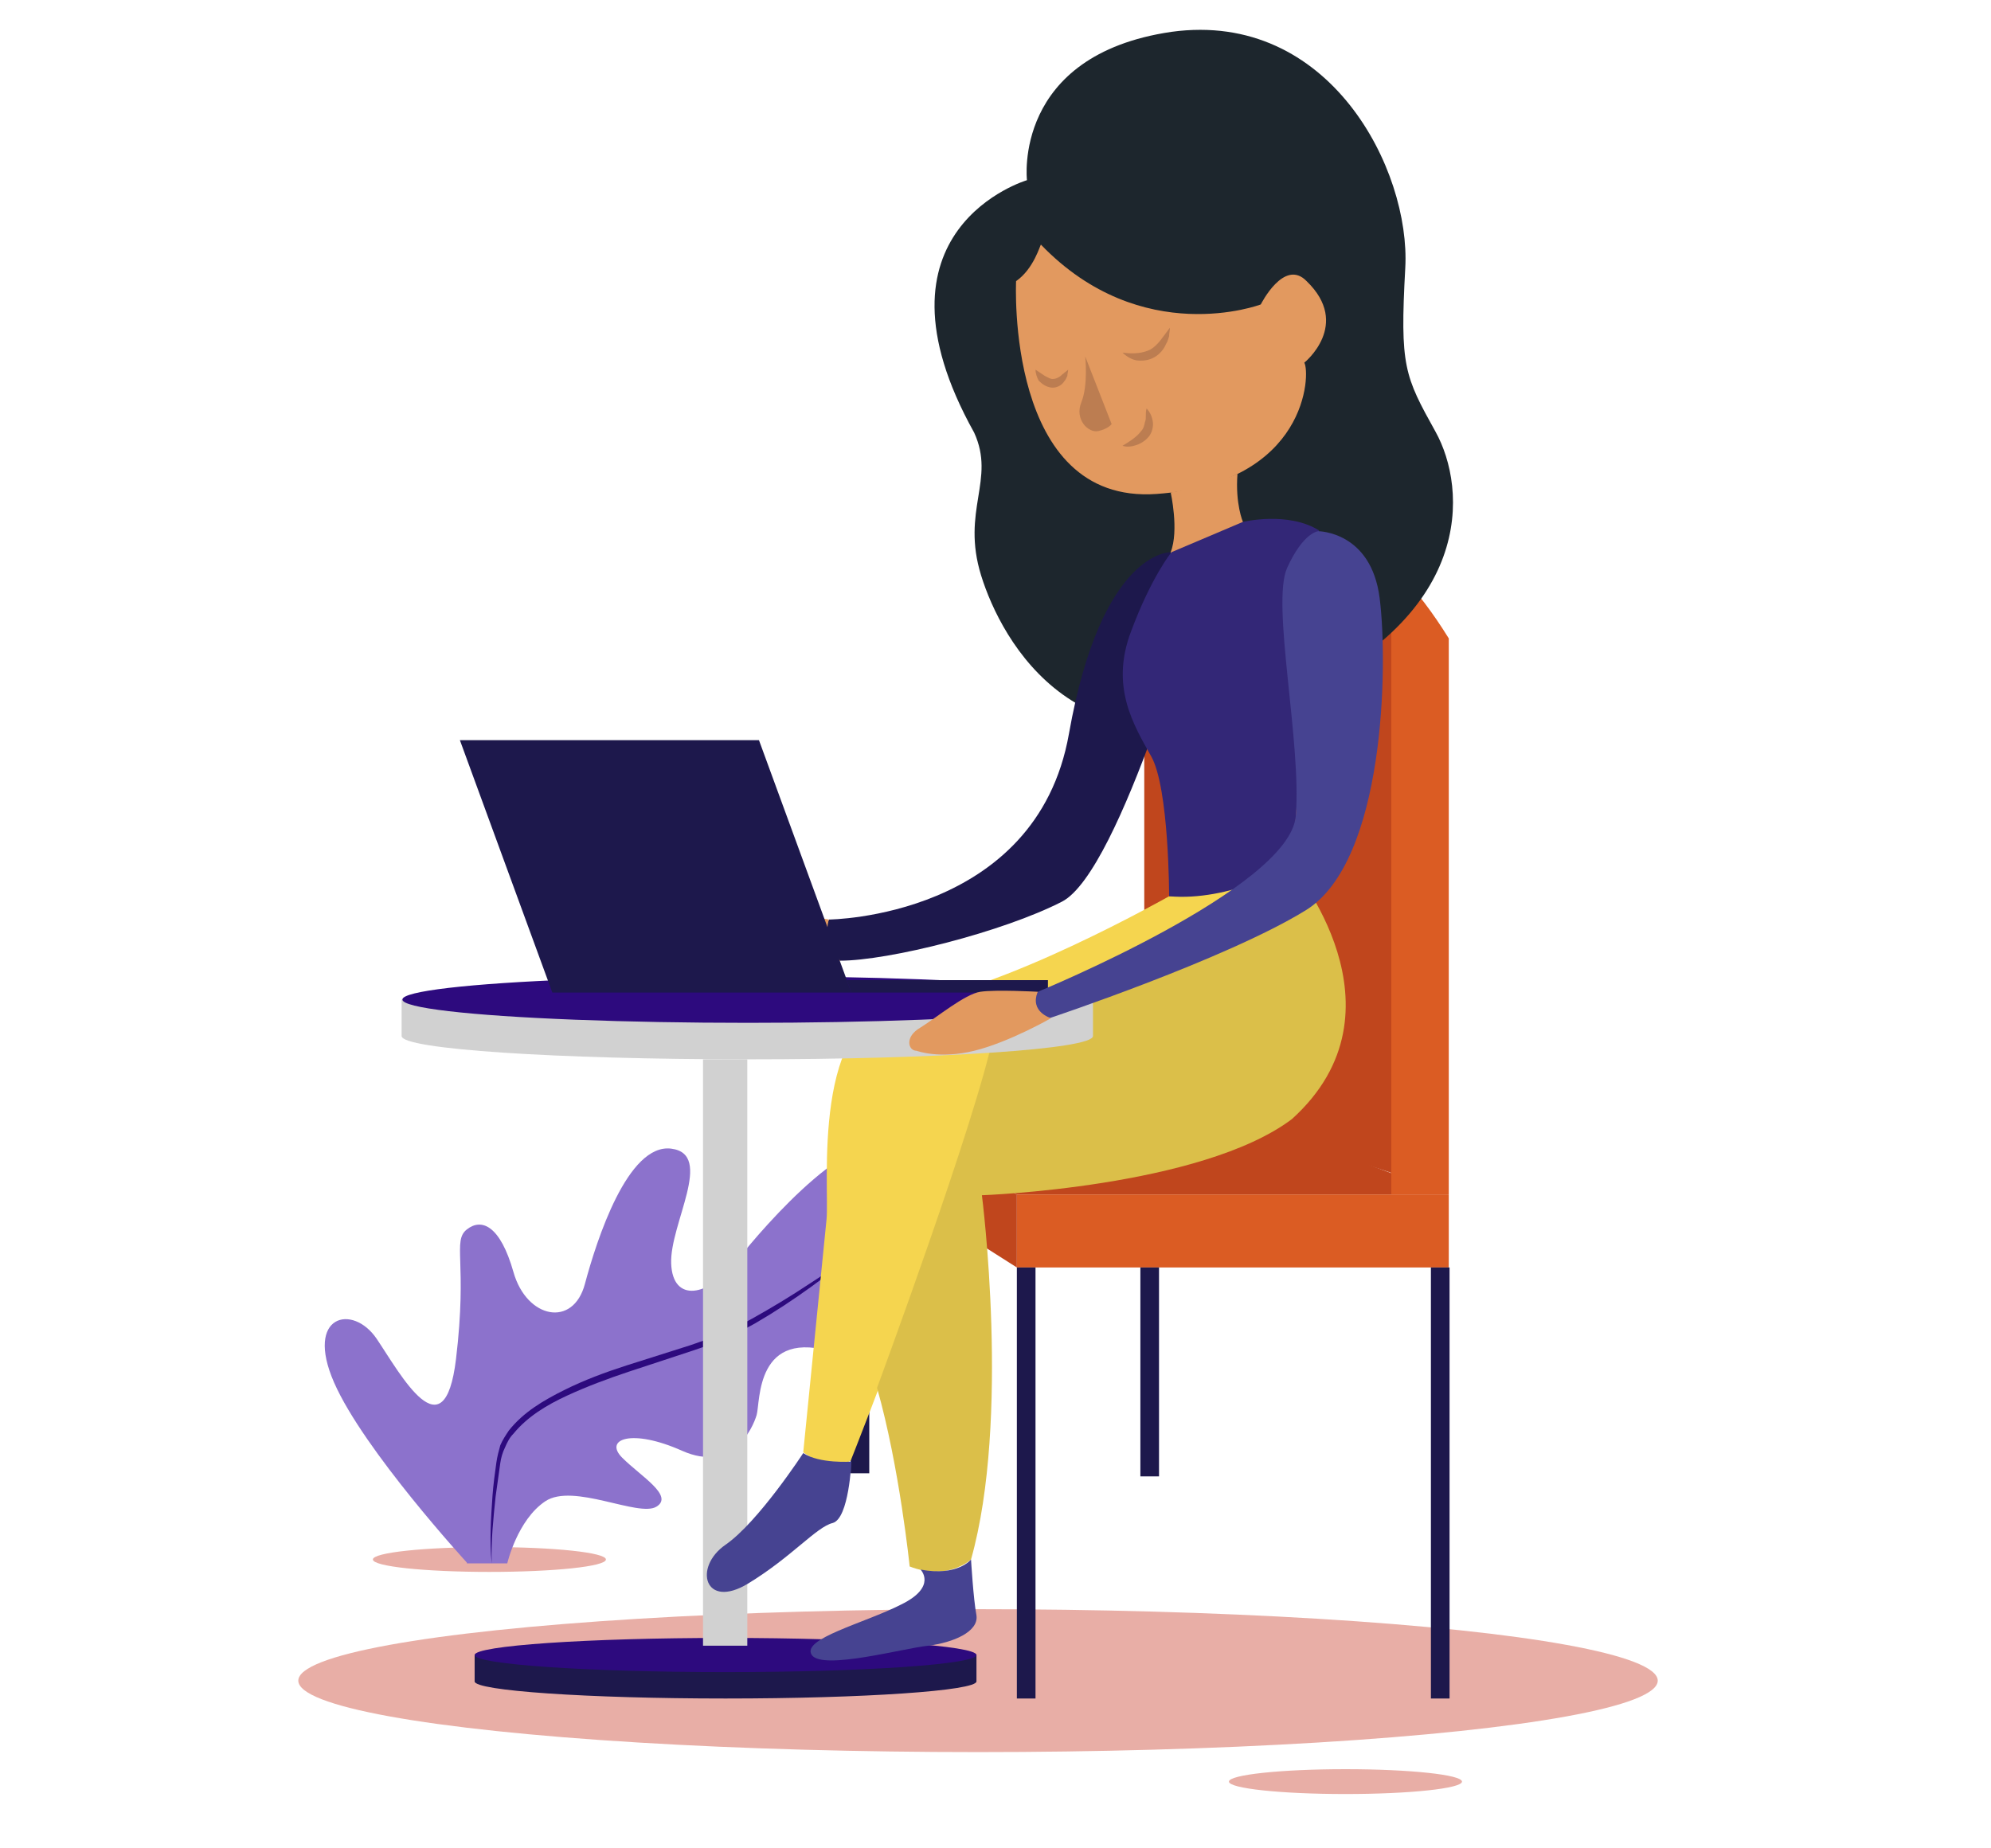 <?xml version="1.0" encoding="utf-8"?>
<!-- Generator: Adobe Illustrator 22.1.0, SVG Export Plug-In . SVG Version: 6.00 Build 0)  -->
<svg version="1.1" id="Camada_1" xmlns="http://www.w3.org/2000/svg" xmlns:xlink="http://www.w3.org/1999/xlink" x="0px" y="0px"
	 viewBox="0 0 256.3 237.9" style="enable-background:new 0 0 256.3 237.9;" xml:space="preserve">
<style type="text/css">
	.st0{fill:#E8AEA6;}
	.st1{fill:#8C72CC;}
	.st2{fill:#2D0A7E;}
	.st3{fill:#C0461D;}
	.st4{fill:#DB5C23;}
	.st5{fill:#1D184C;}
	.st6{fill:#F5D54F;}
	.st7{fill:#DBBF49;}
	.st8{fill:#1D262D;}
	.st9{fill:#E2995F;}
	.st10{fill:#332777;}
	.st11{fill:#D1D1D1;}
	.st12{fill:#464391;}
	.st13{fill:#BC7D51;}
</style>
<g>
	<path class="st0" d="M78,200.8c0,0.9-6.7,1.6-15,1.6s-15-0.7-15-1.6c0-0.9,6.7-1.6,15-1.6S78,199.9,78,200.8z"/>
	<g>
		<path class="st1" d="M60.1,201.2c0,0-13.3-14.5-17.1-23.2c-3.8-8.7,2.4-10.2,5.5-5.6c3.1,4.6,8.7,15,10.2,2.6
			c1.5-12.5-0.5-15.2,1.4-16.7c1.9-1.5,4.3-0.5,6,5.5c1.7,6,7.7,7.2,9.2,1.5c1.5-5.6,5.5-18.1,11.1-17.4c5.6,0.7-0.2,9.7,0,14.8
			c0.2,5.1,4.8,4.3,8.4-0.3c3.6-4.6,15.9-18.8,21.3-14.5c5.5,4.3-2.2,9.9,0,15.4c2.2,5.5,1.9,14.4-8.5,10.9
			c-10.4-3.4-9.7,6.3-10.2,8c-0.5,1.7-3.1,7.5-9.6,4.6c-6.5-2.9-10.1-1.5-7.7,0.9c2.4,2.4,6.7,4.9,4.4,6.3s-10.7-3.1-14.3-0.7
			c-3.6,2.4-4.9,8-4.9,8H60.1z"/>
		<g>
			<path class="st2" d="M111.3,160.3c-4.4,3.7-9.1,7.2-14.1,10.1c-1.3,0.7-2.5,1.4-3.9,2c-1.3,0.6-2.7,1-4.1,1.5l-8.2,2.7
				c-2.7,0.9-5.4,1.9-8,3.1c-2.6,1.2-5.1,2.7-6.9,4.9c-0.5,0.5-0.8,1.1-1.1,1.8c-0.3,0.6-0.5,1.3-0.6,2c-0.2,1.4-0.4,2.9-0.6,4.3
				c-0.3,2.9-0.6,5.7-0.5,8.6c-0.3-2.9-0.1-5.8,0.1-8.7c0.1-1.4,0.3-2.9,0.5-4.3c0.1-0.7,0.3-1.5,0.5-2.2c0.3-0.7,0.7-1.3,1.1-1.9
				c1.9-2.4,4.5-3.9,7.1-5.2c2.6-1.3,5.3-2.3,8.1-3.2l8.2-2.6c1.4-0.5,2.7-0.9,4-1.5c1.3-0.5,2.6-1.2,3.9-1.9c2.5-1.4,5-2.9,7.4-4.5
				C106.7,163.7,109,162,111.3,160.3z"/>
		</g>
	</g>
	<ellipse class="st0" cx="125.9" cy="216.4" rx="87.5" ry="9.2"/>
	<ellipse class="st0" cx="173.2" cy="229.4" rx="15" ry="1.6"/>
	<polygon class="st3" points="186.5,153.8 130.9,153.8 109.5,142 154.7,142 	"/>
	<path class="st4" d="M186.5,82.2v71.6h-7.4V151l-24.4-9.1V72.6C154.7,72.6,169.7,55.1,186.5,82.2z"/>
	<path class="st3" d="M179.1,80.9V151l-31.8-10.3V71.4C147.3,71.4,162.3,53.9,179.1,80.9z"/>
	<rect x="130.9" y="153.8" class="st4" width="55.6" height="9.4"/>
	<polygon class="st3" points="109.5,142 109.5,149.6 130.9,163.2 130.9,153.8 	"/>
	<rect x="109.5" y="149.7" class="st5" width="2.4" height="40"/>
	<path class="st6" d="M150.5,115.4c0,0-22,12.5-34.1,13.7c-12.1,1.2-9.6,23.9-10,27.9c-0.4,4-3,30-3,30s3.2,2.5,6.1,1.1
		c0,0,15.7-39.4,18.4-55c0,0,24.5-9.8,35.1-20.1C163.1,113.1,156.3,115.6,150.5,115.4z"/>
	<path class="st7" d="M166.3,111.6c0,0,15.6,18.4,0,32.5c-11.7,8.8-39.9,9.8-39.9,9.8s3.7,28.8-1.4,46.9c0,0-3,2.8-7.9,0.9
		c0,0-1.3-12.8-4.2-23c0,0,12.8-34.6,15-45.5c0,0,21.8-9,35.1-20.1C163.1,113.1,164.5,112.3,166.3,111.6z"/>
	<path class="st8" d="M132.2,23.2c0,0-21.4,6.3-6.8,32.5c2.8,6.1-1.7,10,0.9,18.4c2.6,8.4,12.6,27,38.3,16.3
		c25.6-10.7,24.2-27.6,20.2-34.8c-4-7.2-4.6-8.4-3.9-21.1c0.7-12.6-9.7-33.2-30.1-30.4C130.3,7.1,132.2,23.2,132.2,23.2z"/>
	<path class="st9" d="M130.8,36.2c0,0-1.4,28.8,18.1,27.4c19.5-1.4,19.8-15.6,19-16.9c0,0,6.1-4.9,0.3-10.5c-2.9-3-5.9,3-5.9,3
		s-15.3,5.8-28.3-7.7C133.9,31.5,133.1,34.6,130.8,36.2z"/>
	<path class="st9" d="M150.7,63.4c0,0,1.1,4.9,0,7.7c-1.1,2.8,2.4,6.8,6.1,2.8c3.7-4,3.2-6.7,3.2-6.7s-1-2.3-0.7-6.2
		C159.2,61.1,155.2,62.7,150.7,63.4z"/>
	<path class="st5" d="M106.7,118.4c0,0,26.7-0.2,30.9-23.9c4.2-23.7,13.1-23.4,13.1-23.4s-0.2,4,3.8,4.4c0,0-10.2,36.7-17.8,40.6
		c-7.6,3.9-22.3,7.6-28.6,7.6C108.1,123.7,105.5,121.1,106.7,118.4z"/>
	<path class="st10" d="M150.5,115.4c0,0,0-13.9-2.3-18c-2.3-4.1-5.3-9-2.6-16.1c2.6-7,5.2-10.2,5.2-10.2l9.2-3.9
		c0,0,5.8-1.4,9.8,1.1l-3.5,43.2C166.3,111.6,158.2,116.1,150.5,115.4z"/>
	<path class="st11" d="M51.7,128.7v4.7c0,1.7,19.9,3,44.5,3c24.6,0,44.5-1.3,44.5-3v-4.7H51.7z"/>
	<ellipse class="st2" cx="96.3" cy="128.7" rx="44.5" ry="3"/>
	<path class="st9" d="M106.7,118.4c0,0-5.9-1.1-7.6-0.9c-1.8,0.2-4.9,3.3-7.6,4.3c-2.7,1,1.1,3,5.4,2.3c4.3-0.7,6.9,0.5,11.3-0.4
		C108.1,123.7,105.8,121.5,106.7,118.4z"/>
	<path class="st5" d="M61.1,213.1v3.4c0,1.2,14.5,2.2,32.3,2.2c17.8,0,32.3-1,32.3-2.2v-3.4H61.1z"/>
	<polygon class="st5" points="59.2,95.3 71.1,127.8 109.6,127.8 97.7,95.3 	"/>
	<path class="st2" d="M125.7,213.1c0,1.2-14.5,2.2-32.3,2.2c-17.8,0-32.3-1-32.3-2.2s14.5-2.2,32.3-2.2
		C111.2,210.9,125.7,211.9,125.7,213.1z"/>
	<rect x="90.5" y="136.4" class="st11" width="5.7" height="75.5"/>
	<path class="st12" d="M103.4,187.1c0,0-5.8,8.9-10,11.8c-4.2,2.9-2.7,8.4,2.9,5c5.6-3.4,8.8-7.3,10.9-7.8c2.1-0.6,2.4-7.9,2.4-7.9
		S105.5,188.5,103.4,187.1z"/>
	<path class="st12" d="M118.5,202.1c0,0,2.2,2.2-2.5,4.5c-4.7,2.4-12.9,4.4-11.5,6.5c1.4,2,11.9-0.9,15-1.2c3.2-0.4,6.5-1.8,6.2-3.9
		c-0.4-2.1-0.7-7.2-0.7-7.2S123.3,203,118.5,202.1z"/>
	<polygon class="st5" points="109.6,127.8 134.9,127.8 134.9,126.2 109,126.2 	"/>
	<path class="st13" d="M139.7,45.9c0,0,0.4,3.7-0.5,5.9s0.9,4,2.2,3.7c1.3-0.3,1.7-0.9,1.7-0.9L139.7,45.9z"/>
	<path class="st12" d="M133.6,127.7c0,0,32.4-13.3,33.2-22.6c0.8-9.4-3.2-27.4-1.1-32c2.1-4.6,4-4.7,4-4.7s6.8,0,7.9,8.6
		c1.1,8.6,0.7,33.9-9.5,40.2c-10.2,6.3-33,13.9-33,13.9S132.4,130.5,133.6,127.7z"/>
	<path class="st9" d="M133.6,127.7c0,0-5.4-0.3-7.4,0c-2,0.3-5.6,3.3-7.7,4.6c-2.1,1.2-1.6,3-0.5,3c0,0,2.9,1.1,7.4,0
		c4.5-1.1,9.9-4.2,9.9-4.2S132.5,130.3,133.6,127.7z"/>
	<g>
		<path class="st13" d="M133.3,47.6l1.2,0.8c0.4,0.2,0.7,0.4,1,0.4c0.3,0,0.6-0.1,0.9-0.3c0.2-0.1,0.3-0.3,0.5-0.4
			c0.2-0.2,0.4-0.3,0.6-0.5c0,0.3-0.1,0.5-0.1,0.8c-0.1,0.2-0.2,0.5-0.4,0.7c-0.3,0.5-1,0.9-1.7,0.8c-0.7-0.1-1.2-0.5-1.6-0.9
			C133.5,48.6,133.3,48.1,133.3,47.6z"/>
	</g>
	<g>
		<path class="st13" d="M144.5,45.4c1.4,0.2,2.6,0.1,3.6-0.4c0.5-0.3,0.9-0.7,1.3-1.2l0.6-0.8c0.2-0.3,0.4-0.5,0.6-0.8
			c0,0.4-0.1,0.7-0.1,1.1c-0.1,0.3-0.2,0.7-0.4,1c-0.3,0.7-0.8,1.3-1.5,1.7c-0.7,0.4-1.5,0.5-2.3,0.4
			C145.7,46.3,145,45.9,144.5,45.4z"/>
	</g>
	<g>
		<path class="st13" d="M144.5,57.4c1-0.6,1.9-1.2,2.4-1.9c0.3-0.3,0.4-0.7,0.5-1.2c0.1-0.2,0.1-0.5,0.1-0.8c0-0.3,0-0.6,0.1-0.9
			c0.4,0.4,0.7,1,0.8,1.7c0.1,0.6-0.1,1.4-0.5,1.9c-0.4,0.5-1,0.9-1.6,1.1C145.7,57.5,145.1,57.6,144.5,57.4z"/>
	</g>
	<rect x="130.9" y="163.2" class="st5" width="2.4" height="55.5"/>
	<rect x="184.2" y="163.2" class="st5" width="2.4" height="55.5"/>
	<rect x="146.8" y="163.2" class="st5" width="2.4" height="26.9"/>
</g>
</svg>
